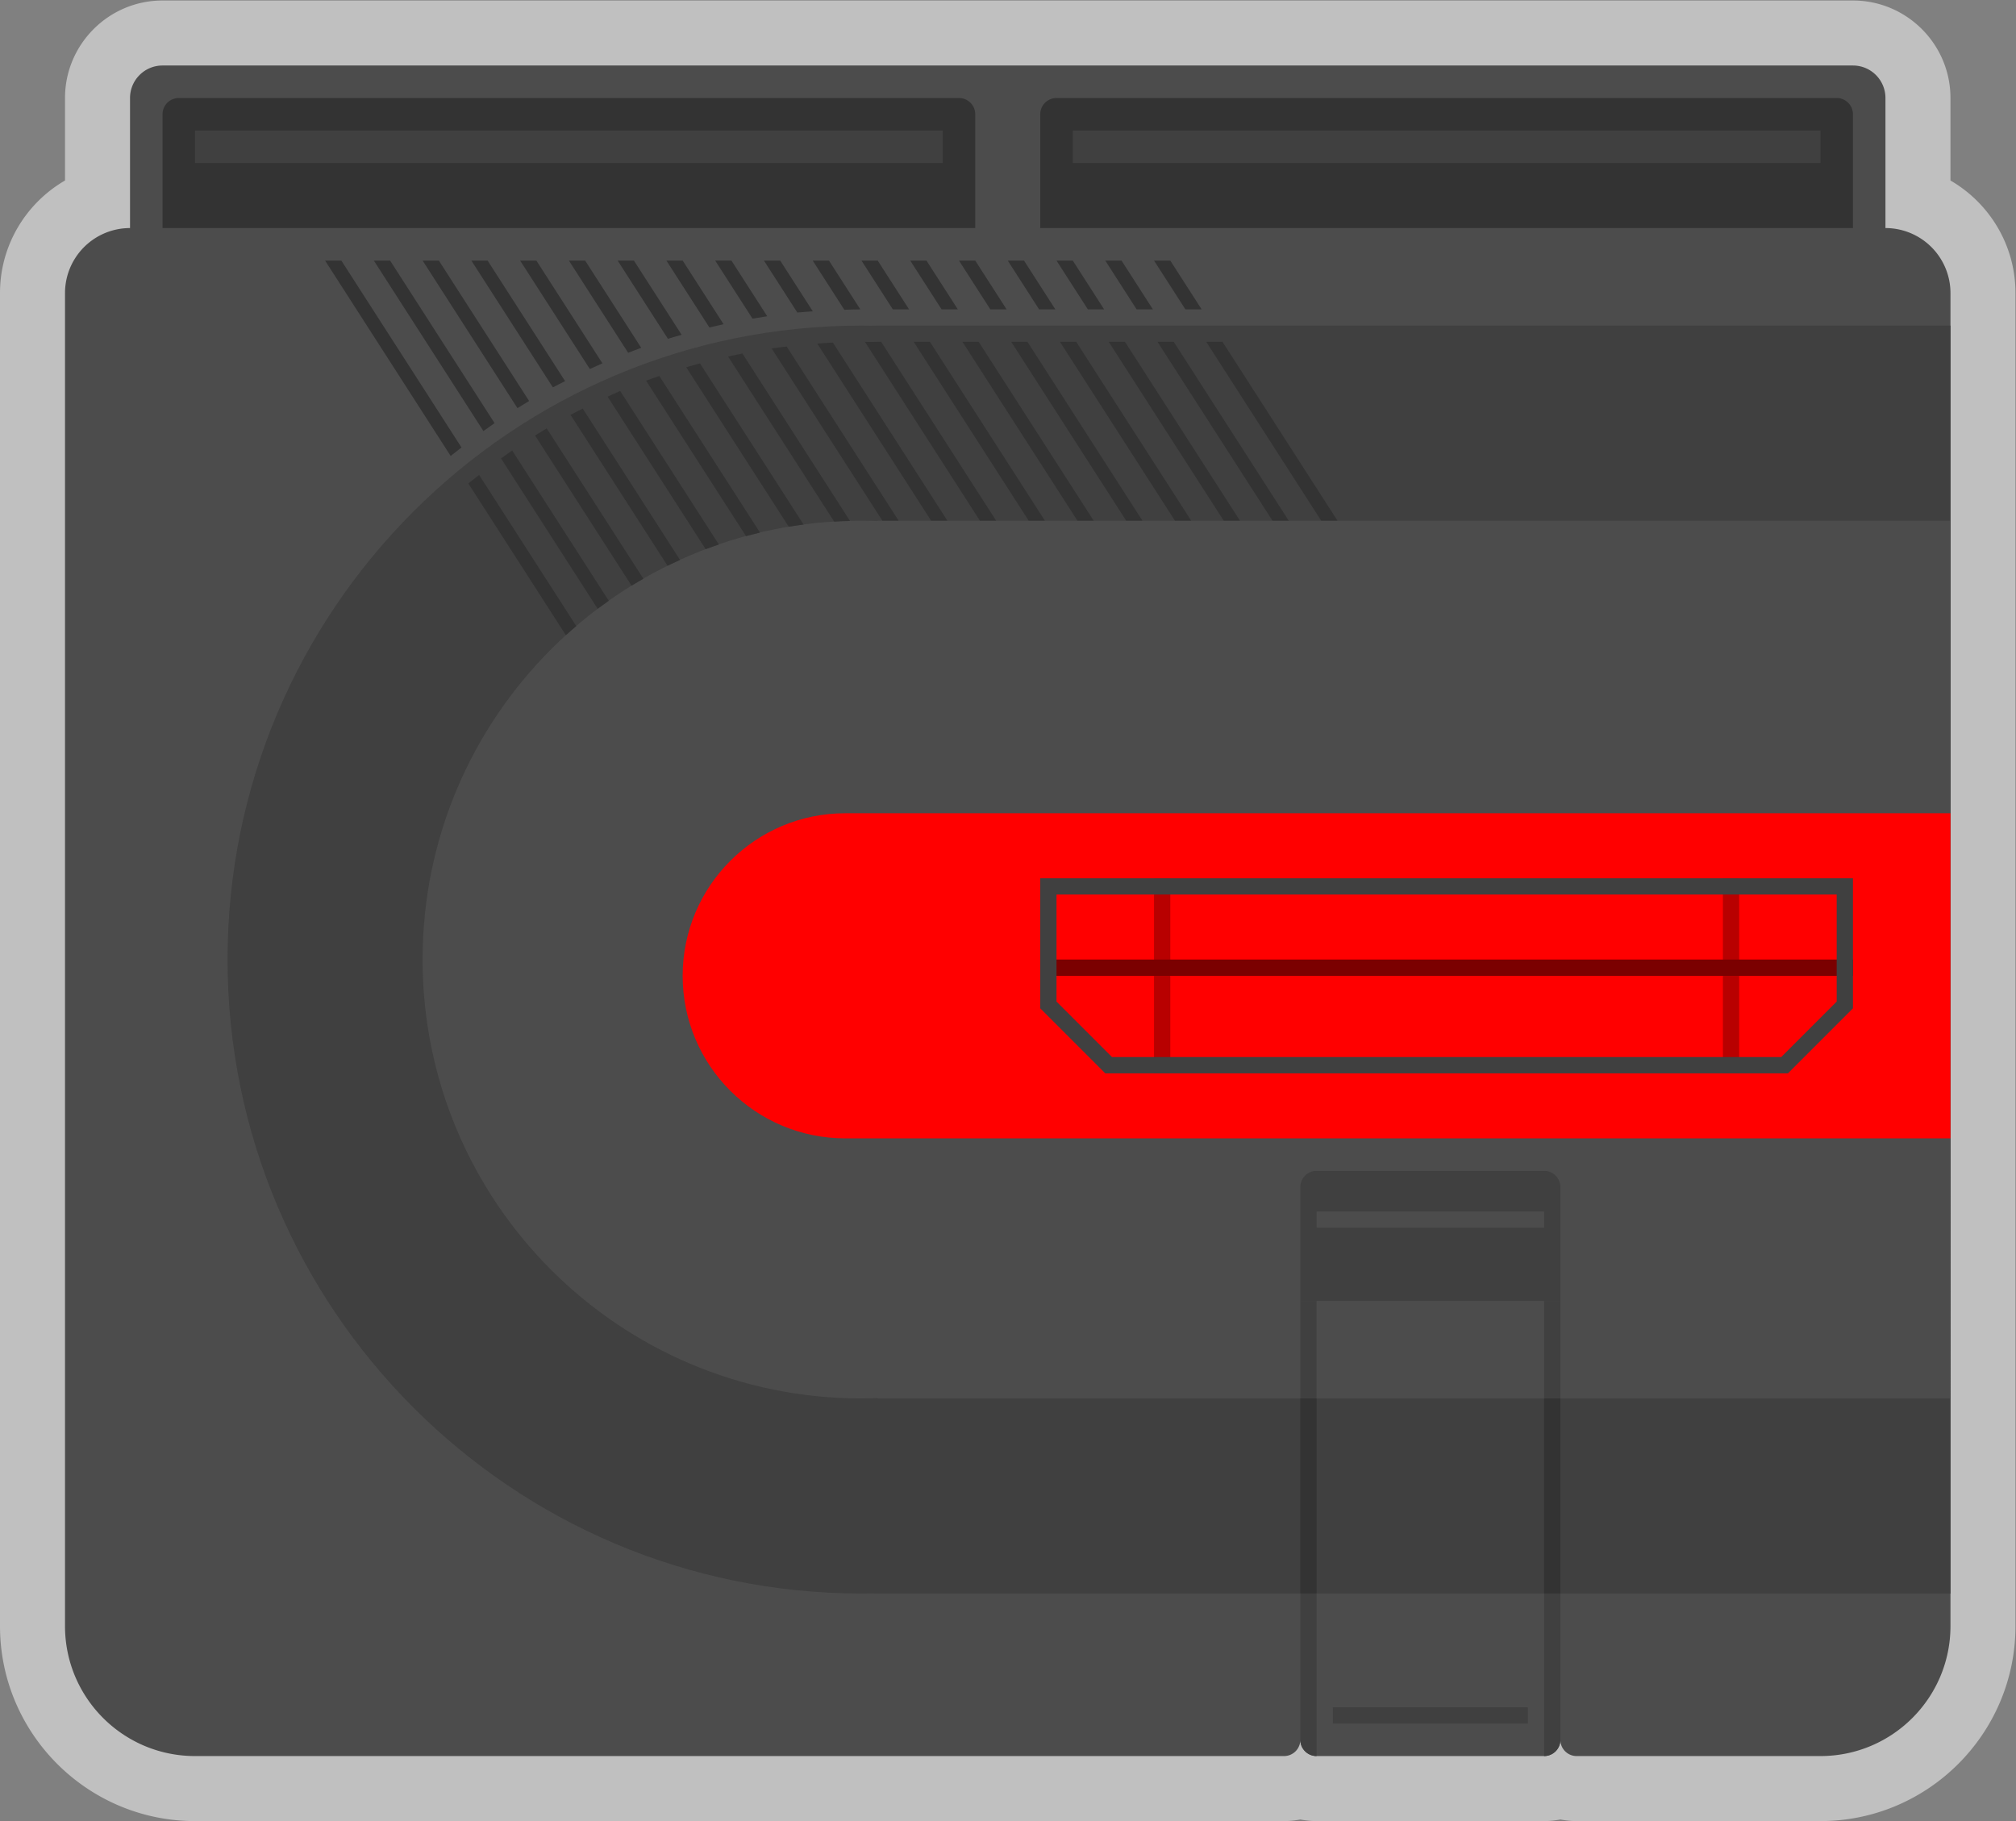 <svg xmlns="http://www.w3.org/2000/svg" xml:space="preserve" width="330.667" height="298.666"><rect width="100%" height="100%" fill="#808080" stroke="none"/><defs><clipPath id="a" clipPathUnits="userSpaceOnUse"><path d="M0 256h256V0H0Z"/></clipPath><clipPath id="b" clipPathUnits="userSpaceOnUse"><path d="M4 240h248V16H4Z"/></clipPath></defs><g clip-path="url(#a)" transform="matrix(1.333 0 0 -1.333 -5.333 320)"><g clip-path="url(#b)" style="opacity:.5"><path d="M0 0v10.147c0 6.617-5.383 12-12 12h-208c-6.617 0-12-5.383-12-12V0c-4.779-2.77-8-7.942-8-13.853v-164c0-13.233 10.767-24 24-24h134q1.03.002 2 .202a10 10 0 0 1 2-.202h28q1.03.002 2 .202a10 10 0 0 1 2-.202h30c13.233 0 24 10.767 24 24v164C8-7.942 4.779-2.77 0 0" style="fill:#fff;fill-opacity:1;fill-rule:nonzero;stroke:none" transform="translate(244 217.852)"/></g><path d="M0 0v16a4 4 0 0 1-4 4h-208a4 4 0 0 1-4-4V0a8 8 0 0 1-8-8v-164c0-8.837 7.164-16 16-16h134a2 2 0 0 1 2 2 2 2 0 0 1 2-2h28a2 2 0 0 1 2 2 2 2 0 0 1 2-2h30c8.837 0 16 7.163 16 16V-8a8 8 0 0 1-8 8" style="fill:#4c4c4c;fill-opacity:1;fill-rule:nonzero;stroke:none" transform="translate(236 212)"/><path d="M0 0h-132q-.406 0-.809-.013Q-133.371 0-134 0c-43.009 0-78-34.991-78-78s34.991-78 78-78q.63 0 1.191.014.403-.014.809-.014H0Z" style="fill:#404040;fill-opacity:1;fill-rule:nonzero;stroke:none" transform="translate(244 200)"/><path d="M0 0v-.051C-.665-.026-1.329 0-2 0c-29.823 0-54-24.177-54-54s24.177-54 54-54c.671 0 1.335.026 2 .051V-108h132V0Z" style="fill:#4c4c4c;fill-opacity:1;fill-rule:nonzero;stroke:none" transform="translate(112 176)"/><path d="M0 0c-11.046 0-20-8.954-20-20s8.954-20 20-20h136V0Z" style="fill:red;fill-opacity:1;fill-rule:nonzero;stroke:none" transform="translate(108 140)"/><path d="M148 108h-2v24h2zm70 0h-2v24h2z" style="fill:#b80000;fill-opacity:1;fill-rule:nonzero;stroke:none"/><path d="M232 120H132v2h100z" style="fill:#7b0000;fill-opacity:1;fill-rule:nonzero;stroke:none"/><path d="M0 0h-100v-16l8-8h84l8 8zm-2-2v-13.172L-8.828-22h-82.344L-98-15.172V-2Z" style="fill:#404040;fill-opacity:1;fill-rule:nonzero;stroke:none" transform="translate(232 132)"/><path d="M0 0h-100v14a2 2 0 0 0 2 2h96a2 2 0 0 0 2-2z" style="fill:#333;fill-opacity:1;fill-rule:nonzero;stroke:none" transform="translate(124 212)"/><path d="M0 0h-100v14a2 2 0 0 0 2 2h96a2 2 0 0 0 2-2z" style="fill:#333;fill-opacity:1;fill-rule:nonzero;stroke:none" transform="translate(232 212)"/><path d="M0 0h-32v14a2 2 0 0 0 2 2h28a2 2 0 0 0 2-2z" style="fill:#404040;fill-opacity:1;fill-rule:nonzero;stroke:none" transform="translate(196 80)"/><path d="M194 89h-28v2h28z" style="fill:#4c4c4c;fill-opacity:1;fill-rule:nonzero;stroke:none"/><path d="M192 28h-24v2h24zm-26 40h-2v12h2zm30 0h-2v12h2z" style="fill:#404040;fill-opacity:1;fill-rule:nonzero;stroke:none"/><path d="M166 44h-2v24h2zm30 0h-2v24h2z" style="fill:#333;fill-opacity:1;fill-rule:nonzero;stroke:none"/><path d="M120 220H28v4h92zm108 0h-92v4h92z" style="fill:#404040;fill-opacity:1;fill-rule:nonzero;stroke:none"/><path d="m0 0 14.143-22h2L2 0Z" style="fill:#333;fill-opacity:1;fill-rule:nonzero;stroke:none" transform="translate(128.429 198)"/><path d="m0 0 14.143-22h2L2 0Z" style="fill:#333;fill-opacity:1;fill-rule:nonzero;stroke:none" transform="translate(116.429 198)"/><path d="M0 0q-.374 0-.744-.012l-.053-.002-.054.001c-.225.005-.475.006-.717.008L12.571-22h2L.429 0Z" style="fill:#333;fill-opacity:1;fill-rule:nonzero;stroke:none" transform="translate(112 198)"/><path d="m0 0 14.143-22h2L2 0Z" style="fill:#333;fill-opacity:1;fill-rule:nonzero;stroke:none" transform="translate(122.429 198)"/><path d="m0 0 14.004-21.784h2L1.918.126C1.275.097.639.045 0 0" style="fill:#333;fill-opacity:1;fill-rule:nonzero;stroke:none" transform="translate(104.567 197.784)"/><path d="m0 0 13.621-21.187h2L1.849.236C1.231.161.613.09 0 0" style="fill:#333;fill-opacity:1;fill-rule:nonzero;stroke:none" transform="translate(98.95 197.188)"/><path d="m0 0 12.612-19.618q.908.149 1.827.269L1.691.481A76 76 0 0 1 0 0" style="fill:#333;fill-opacity:1;fill-rule:nonzero;stroke:none" transform="translate(88.442 194.867)"/><path d="m0 0 13.056-20.31c.646.04 1.297.062 1.949.079L1.76.374C1.17.258.585.129 0 0" style="fill:#333;fill-opacity:1;fill-rule:nonzero;stroke:none" transform="translate(93.589 196.195)"/><path d="m0 0-14.143 22h-2L-2 0Z" style="fill:#333;fill-opacity:1;fill-rule:nonzero;stroke:none" transform="translate(168.571 176)"/><path d="m0 0 11.878-18.478c.478.294.965.574 1.452.853L1.435.878Q.712.447 0 0" style="fill:#333;fill-opacity:1;fill-rule:nonzero;stroke:none" transform="translate(69.836 186.477)"/><path d="m0 0 11.895-18.503c.448.337.908.66 1.368.983L1.373.976C.91.658.456.328 0 0" style="fill:#333;fill-opacity:1;fill-rule:nonzero;stroke:none" transform="translate(65.648 183.659)"/><path d="m0 0 11.999-18.665c.418.382.851.748 1.282 1.117L1.327 1.047C.884.698.434.359 0 0" style="fill:#333;fill-opacity:1;fill-rule:nonzero;stroke:none" transform="translate(61.63 180.576)"/><path d="m0 0 12.067-18.771c.537.205 1.079.396 1.625.584L1.549.702C1.027.479.517.234 0 0" style="fill:#333;fill-opacity:1;fill-rule:nonzero;stroke:none" transform="translate(78.764 191.256)"/><path d="m0 0 14.143-22h2L2 0Z" style="fill:#333;fill-opacity:1;fill-rule:nonzero;stroke:none" transform="translate(146.429 198)"/><path d="M0 0c-.544-.189-1.091-.374-1.63-.575l12.295-19.126q.855.231 1.721.435z" style="fill:#333;fill-opacity:1;fill-rule:nonzero;stroke:none" transform="translate(85.129 193.8)"/><path d="m0 0 14.143-22h2L2 0Z" style="fill:#333;fill-opacity:1;fill-rule:nonzero;stroke:none" transform="translate(140.429 198)"/><path d="m0 0 14.143-22h2L2 0Z" style="fill:#333;fill-opacity:1;fill-rule:nonzero;stroke:none" transform="translate(134.429 198)"/><path d="m0 0 11.939-18.572c.507.25 1.021.487 1.537.721L1.504.771C1.001.516.496.266 0 0" style="fill:#333;fill-opacity:1;fill-rule:nonzero;stroke:none" transform="translate(74.203 189.019)"/><path d="m0 0-5.874 9.137h-2l6.185-9.62C-1.131-.31-.562-.162 0 0" style="fill:#333;fill-opacity:1;fill-rule:nonzero;stroke:none" transform="translate(87.874 198.863)"/><path d="m0 0-6.9 10.734h-2L-1.606-.613C-1.071-.407-.54-.195 0 0" style="fill:#333;fill-opacity:1;fill-rule:nonzero;stroke:none" transform="translate(82.9 197.266)"/><path d="m0 0-5.033 7.828h-2l5.292-8.231C-1.163-.264-.583-.127 0 0" style="fill:#333;fill-opacity:1;fill-rule:nonzero;stroke:none" transform="translate(93.033 200.172)"/><path d="m0 0-8.127 12.642h-2L-1.549-.702C-1.035-.464-.52-.227 0 0" style="fill:#333;fill-opacity:1;fill-rule:nonzero;stroke:none" transform="translate(78.127 195.358)"/><path d="m0 0-14.785 22.999h-2L-1.329-1.044C-.893-.688-.444-.347 0 0" style="fill:#333;fill-opacity:1;fill-rule:nonzero;stroke:none" transform="translate(60.785 185.001)"/><path d="m0 0-4.404 6.851h-2L-1.81-.295C-1.208-.193-.606-.089 0 0" style="fill:#333;fill-opacity:1;fill-rule:nonzero;stroke:none" transform="translate(98.404 201.15)"/><path d="m0 0-12.856 19.999h-2L-1.373-.977C-.916-.649-.463-.318 0 0" style="fill:#333;fill-opacity:1;fill-rule:nonzero;stroke:none" transform="translate(64.856 188.001)"/><path d="m0 0-3.857 6h-2L-2 0Z" style="fill:#333;fill-opacity:1;fill-rule:nonzero;stroke:none" transform="translate(151.857 202)"/><path d="m0 0-9.534 14.831h-2L-1.504-.771C-1.009-.503-.501-.258 0 0" style="fill:#333;fill-opacity:1;fill-rule:nonzero;stroke:none" transform="translate(73.534 193.169)"/><path d="m0 0-11.106 17.277h-2L-1.433-.882C-.957-.585-.482-.288 0 0" style="fill:#333;fill-opacity:1;fill-rule:nonzero;stroke:none" transform="translate(69.106 190.723)"/><path d="m0 0-3.857 6h-2L-2 0Z" style="fill:#333;fill-opacity:1;fill-rule:nonzero;stroke:none" transform="translate(139.857 202)"/><path d="m0 0-3.857 6h-2L-2 0Z" style="fill:#333;fill-opacity:1;fill-rule:nonzero;stroke:none" transform="translate(127.857 202)"/><path d="m0 0-3.857 6h-2L-2 0Z" style="fill:#333;fill-opacity:1;fill-rule:nonzero;stroke:none" transform="translate(133.857 202)"/><path d="m0 0-3.857 6h-2L-2 0Z" style="fill:#333;fill-opacity:1;fill-rule:nonzero;stroke:none" transform="translate(145.857 202)"/><path d="m0 0-4.016 6.247h-2l4.109-6.393C-1.275-.083-.636-.047 0 0" style="fill:#333;fill-opacity:1;fill-rule:nonzero;stroke:none" transform="translate(104.016 201.753)"/><path d="m0 0-3.859 6.003h-2L-1.968-.05C-1.312-.033-.66-.001 0 0" style="fill:#333;fill-opacity:1;fill-rule:nonzero;stroke:none" transform="translate(109.86 201.997)"/><path d="m0 0-3.857 6h-2L-2 0Z" style="fill:#333;fill-opacity:1;fill-rule:nonzero;stroke:none" transform="translate(121.857 202)"/><path d="m0 0-3.857 6h-2L-2 0Z" style="fill:#333;fill-opacity:1;fill-rule:nonzero;stroke:none" transform="translate(115.857 202)"/><path d="M0 0a2 2 0 0 0-2 2v18h2Z" style="fill:#404040;fill-opacity:1;fill-rule:nonzero;stroke:none" transform="translate(166 24)"/><path d="M0 0v20h2V2a2 2 0 0 0-2-2" style="fill:#404040;fill-opacity:1;fill-rule:nonzero;stroke:none" transform="translate(194 24)"/></g></svg>